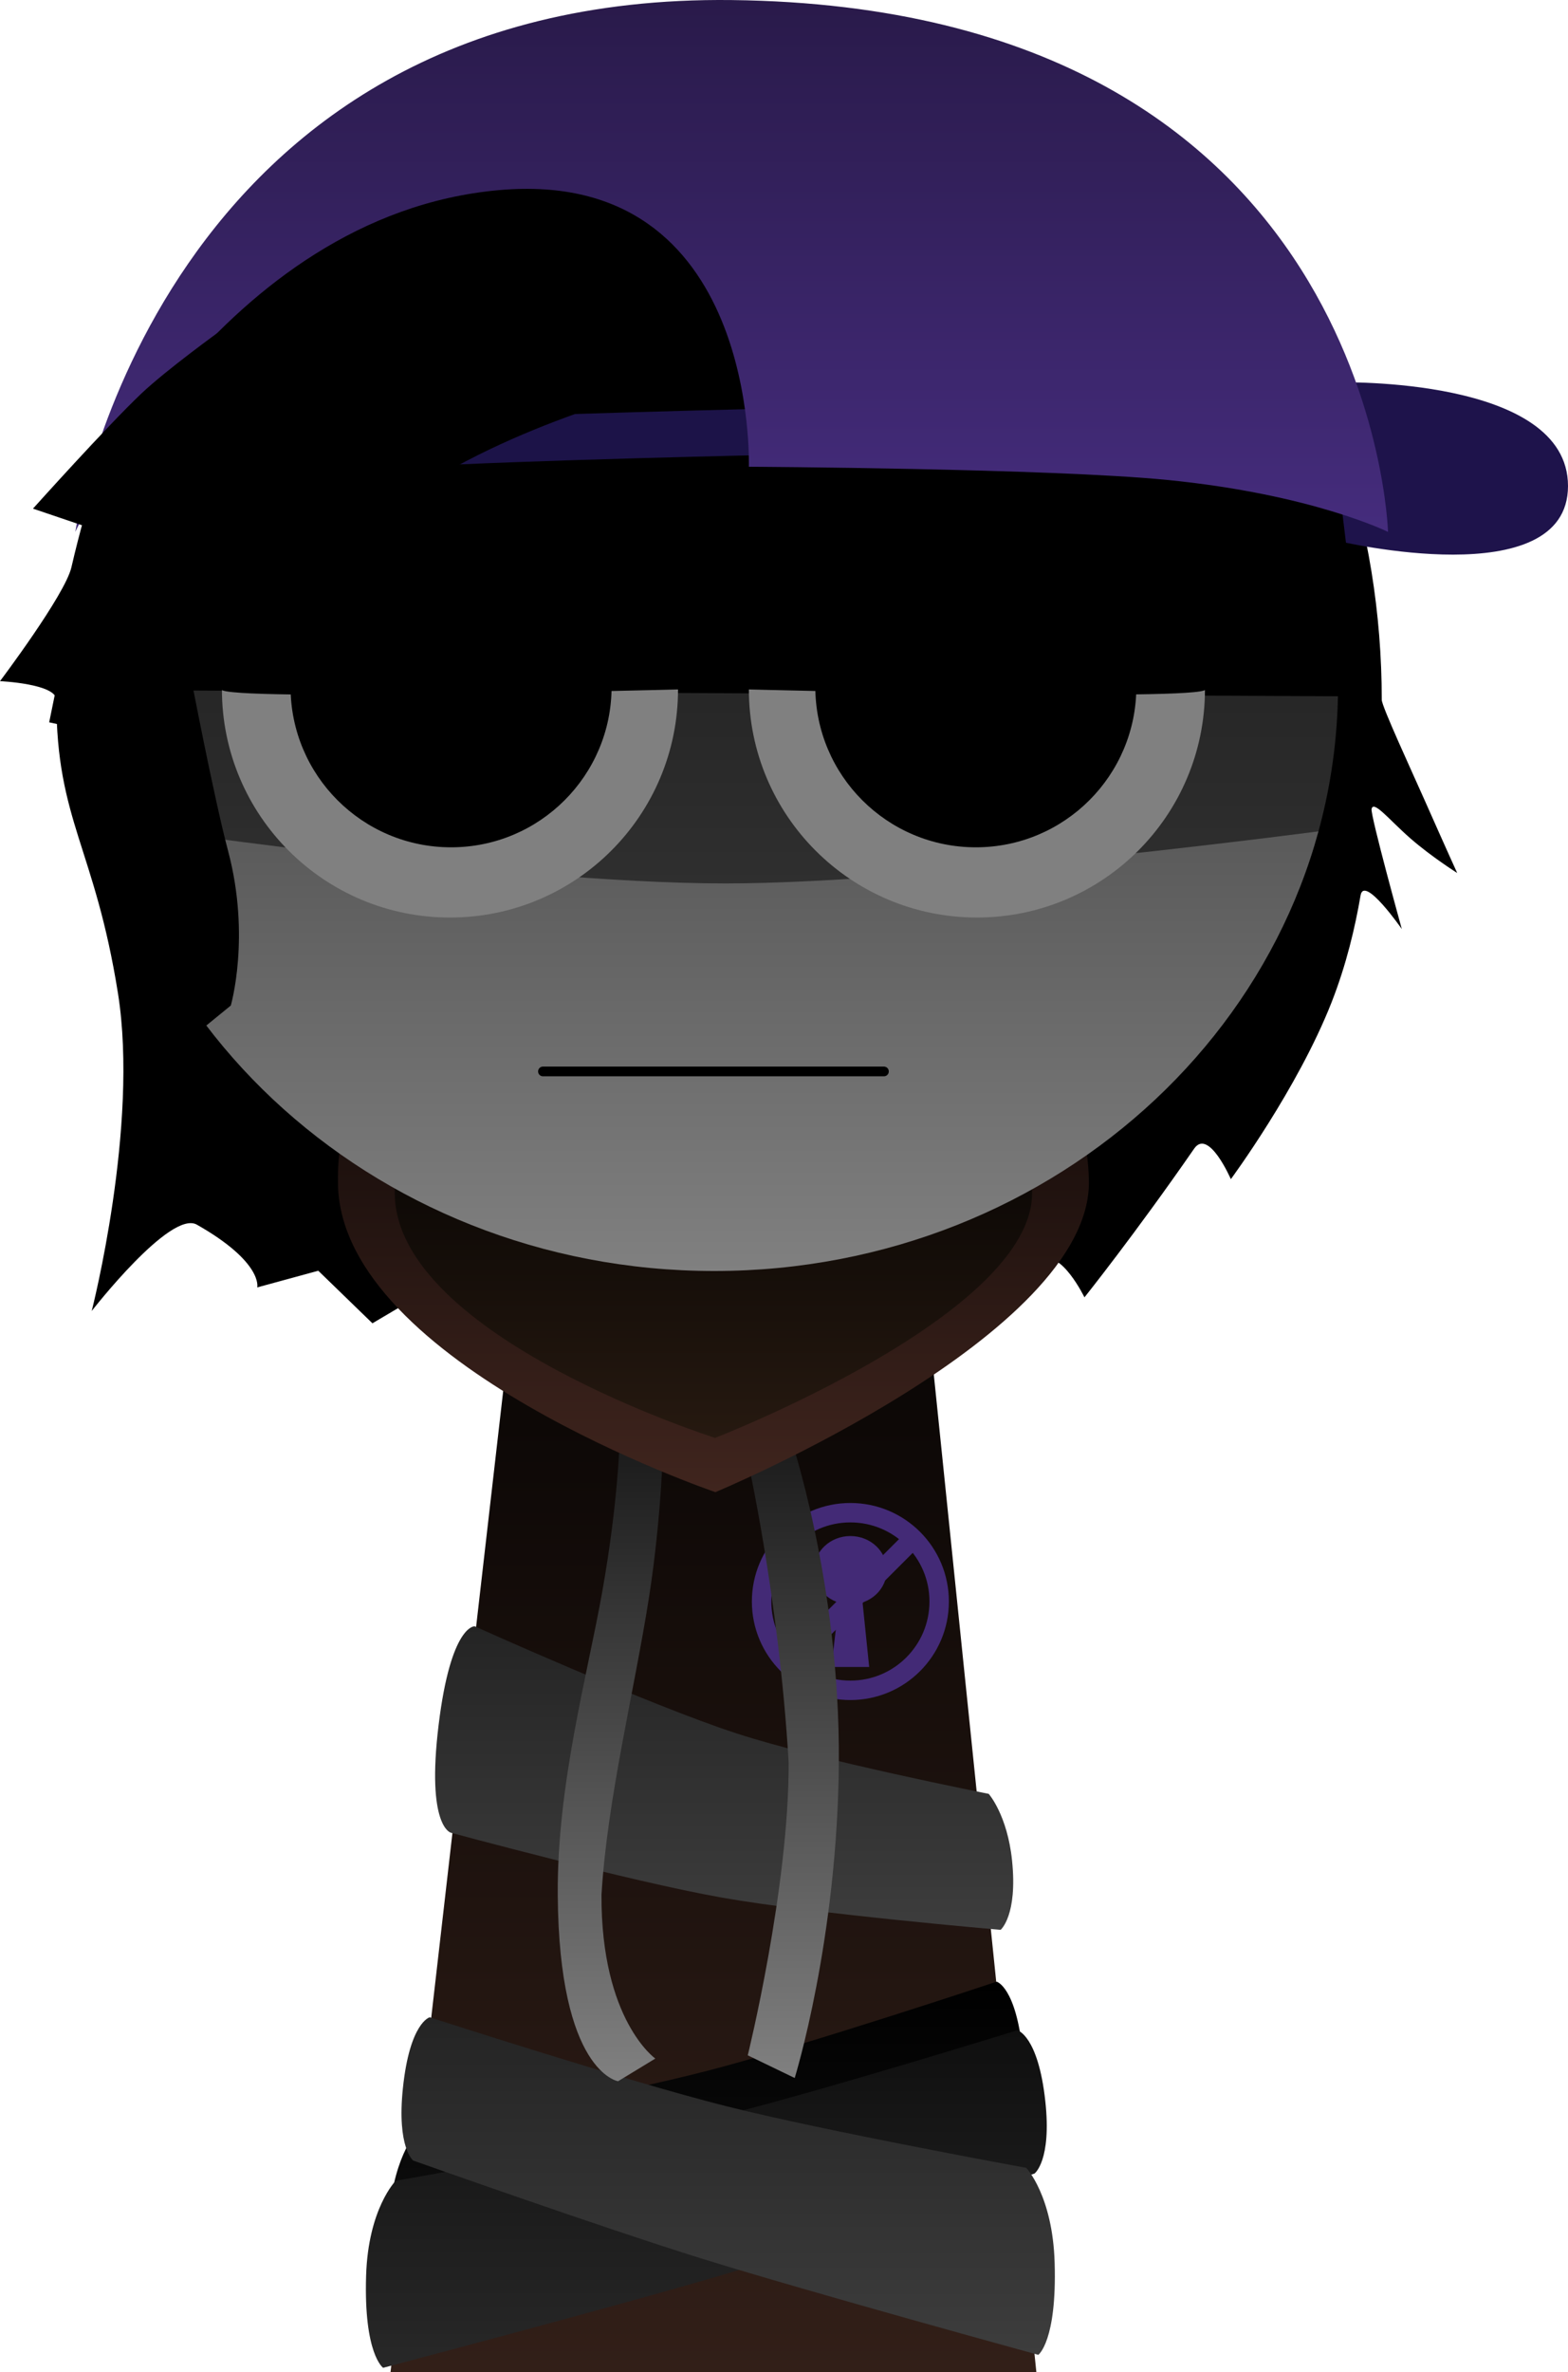 <svg version="1.1" xmlns="http://www.w3.org/2000/svg" xmlns:xlink="http://www.w3.org/1999/xlink" width="161.452" height="244.197" viewBox="0,0,161.452,244.197"><defs><linearGradient x1="320" y1="175.5" x2="320" y2="307.5" gradientUnits="userSpaceOnUse" id="color-1"><stop offset="0" stop-color="#000000"/><stop offset="1" stop-color="#321f18"/></linearGradient><linearGradient x1="321.103" y1="230.717" x2="321.103" y2="261.967" gradientUnits="userSpaceOnUse" id="color-2"><stop offset="0" stop-color="#242424"/><stop offset="1" stop-color="#3d3d3d"/></linearGradient><linearGradient x1="319.267" y1="267.3" x2="319.267" y2="302.05" gradientUnits="userSpaceOnUse" id="color-3"><stop offset="0" stop-color="#000000"/><stop offset="1" stop-color="#131313"/></linearGradient><linearGradient x1="319.267" y1="272.3" x2="319.267" y2="307.05" gradientUnits="userSpaceOnUse" id="color-4"><stop offset="0" stop-color="#0f0f0f"/><stop offset="1" stop-color="#282828"/></linearGradient><linearGradient x1="321.517" y1="270.967" x2="321.517" y2="305.717" gradientUnits="userSpaceOnUse" id="color-5"><stop offset="0" stop-color="#242424"/><stop offset="1" stop-color="#3d3d3d"/></linearGradient><linearGradient x1="309.407" y1="211.384" x2="309.407" y2="277.55" gradientUnits="userSpaceOnUse" id="color-6"><stop offset="0" stop-color="#1a1a1a"/><stop offset="1" stop-color="#808080"/></linearGradient><linearGradient x1="328.141" y1="210.988" x2="328.141" y2="277.217" gradientUnits="userSpaceOnUse" id="color-7"><stop offset="0" stop-color="#1a1a1a"/><stop offset="1" stop-color="#808080"/></linearGradient><linearGradient x1="319.998" y1="166.546" x2="319.998" y2="216.909" gradientUnits="userSpaceOnUse" id="color-8"><stop offset="0" stop-color="#0d0706"/><stop offset="1" stop-color="#40251e"/></linearGradient><linearGradient x1="319.998" y1="171.539" x2="319.998" y2="211.324" gradientUnits="userSpaceOnUse" id="color-9"><stop offset="0" stop-color="#000000"/><stop offset="1" stop-color="#261910"/></linearGradient><linearGradient x1="320.077" y1="73.548" x2="320.077" y2="194.144" gradientUnits="userSpaceOnUse" id="color-10"><stop offset="0" stop-color="#1a1a1a"/><stop offset="1" stop-color="#808080"/></linearGradient><linearGradient x1="321.875" y1="63.303" x2="321.875" y2="118.059" gradientUnits="userSpaceOnUse" id="color-11"><stop offset="0" stop-color="#291a4a"/><stop offset="1" stop-color="#452c7d"/></linearGradient></defs><g transform="translate(-246.539,-63.303)"><g data-paper-data="{&quot;isPaintingLayer&quot;:true}" fill-rule="nonzero" stroke-linejoin="miter" stroke-miterlimit="10" stroke-dasharray="" stroke-dashoffset="0" style="mix-blend-mode: normal"><path d="M252.34,135.346c0,-1.657 -5.801,-1.923 -5.801,-1.923c0,0 6.696,-8.877 7.352,-11.718c6.66,-28.822 23.99,-56.22 66.686,-56.745c45.686,-0.563 68.237,35.011 68.237,70.386c0,0.668 3.078,7.312 4.43,10.366c2.279,5.146 3.337,7.459 3.337,7.459c0,0 -2.647,-1.667 -4.824,-3.567c-2.141,-1.869 -3.81,-3.979 -3.991,-3.015c-0.123,0.654 3.113,12.354 3.113,12.354c0,0 -3.882,-5.592 -4.245,-3.471c-0.561,3.281 -1.46,7.122 -2.996,11.035c-3.494,8.895 -10.363,18.181 -10.363,18.181c0,0 -2.292,-5.286 -3.777,-3.142c-6.077,8.779 -11.296,15.31 -11.296,15.31c0,0 -2.41,-4.977 -4.471,-3.868c-9.326,5.02 -20.063,7.911 -31.653,7.911c-4.043,0 -30.781,-5.164 -30.781,-5.164l-6.41,3.792l-5.576,-5.41l-6.285,1.714c0,0 0.632,-2.569 -6.218,-6.458c-2.728,-1.549 -10.826,8.888 -10.826,8.888c0,0 4.878,-19.04 2.704,-32.696c-2.394,-15.041 -6.344,-17.755 -6.344,-30.217z" fill="#000000" stroke="#000000" stroke-width="0" stroke-linecap="butt"/><path d="M286.75,307.5l15.143,-131.842l37.783,-0.158l13.574,132z" fill="url(#color-1)" stroke="#000000" stroke-width="0" stroke-linecap="butt"/><g><g fill="#432a76" stroke="#000000" stroke-width="0" stroke-linecap="butt"><path d="M332.155,234.906l0.884,-7.694l2.205,-0.009l0.792,7.703z"/><path d="M330.351,224.947c0,-1.943 1.678,-3.519 3.749,-3.519c2.07,0 3.749,1.575 3.749,3.519c0,1.943 -1.678,3.519 -3.749,3.519c-2.07,0 -3.749,-1.575 -3.749,-3.519z"/></g><path d="M324.957,228.167c0,-5.049 4.093,-9.143 9.143,-9.143c5.049,0 9.143,4.093 9.143,9.143c0,5.049 -4.093,9.143 -9.143,9.143c-5.049,0 -9.143,-4.093 -9.143,-9.143z" fill="none" stroke="#432a76" stroke-width="2" stroke-linecap="butt"/><path d="M327.887,234.38l12.491,-12.491" fill="none" stroke="#432a76" stroke-width="2" stroke-linecap="round"/></g><path d="M292.959,251.967c0,0 -2.542,-0.609 -1.255,-11.117c1.261,-10.295 3.706,-10.133 3.706,-10.133c0,0 17.949,8.089 26.968,11.028c8.607,2.805 25.965,6.222 25.965,6.222c0,0 1.916,2.167 2.403,6.854c0.59,5.68 -1.177,7.146 -1.177,7.146c0,0 -19.202,-1.642 -28.703,-3.32c-9.367,-1.655 -27.906,-6.68 -27.906,-6.68z" fill="url(#color-2)" stroke="none" stroke-width="0" stroke-linecap="butt"/><path d="M321.811,292.176c-10.763,3.438 -33.609,9.875 -33.609,9.875c0,0 -1.872,-1.396 -1.635,-9.496c0.202,-6.905 2.843,-9.754 2.843,-9.754c0,0 20.134,-3.773 30.097,-6.358c9.954,-2.582 29.654,-9.142 29.654,-9.142c0,0 1.994,0.524 2.684,7.292c0.625,6.138 -1.033,7.458 -1.033,7.458c0,0 -18.942,6.912 -29.002,10.125z" data-paper-data="{&quot;index&quot;:null}" fill="url(#color-3)" stroke="none" stroke-width="0" stroke-linecap="butt"/><path d="M321.993,297.176c-11.53,3.438 -36.005,9.875 -36.005,9.875c0,0 -2.006,-1.396 -1.752,-9.496c0.217,-6.905 3.046,-9.754 3.046,-9.754c0,0 21.569,-3.773 32.244,-6.358c10.663,-2.582 31.769,-9.142 31.769,-9.142c0,0 2.136,0.524 2.875,7.292c0.67,6.138 -1.107,7.458 -1.107,7.458c0,0 -20.293,6.912 -31.07,10.125z" data-paper-data="{&quot;index&quot;:null}" fill="url(#color-4)" stroke="none" stroke-width="0" stroke-linecap="butt"/><path d="M289.087,285.717c0,0 -1.705,-1.32 -1.062,-7.458c0.709,-6.768 2.759,-7.292 2.759,-7.292c0,0 20.253,6.56 30.485,9.142c10.243,2.585 30.94,6.358 30.94,6.358c0,0 2.715,2.849 2.923,9.754c0.244,8.101 -1.681,9.496 -1.681,9.496c0,0 -23.486,-6.437 -34.55,-9.875c-10.341,-3.213 -29.814,-10.125 -29.814,-10.125z" fill="url(#color-5)" stroke="none" stroke-width="0" stroke-linecap="butt"/><path d="M310.181,277.55c0,0 -6.086,-0.909 -6.212,-19.192c-0.078,-11.321 3.04,-22.543 4.578,-31.177c1.682,-9.446 1.801,-15.797 1.801,-15.797h4.5c0,0 -0.153,7.898 -1.493,16.418c-1.529,9.719 -4.301,20.749 -4.883,30.571c-0.053,12.901 5.543,16.844 5.543,16.844z" fill="url(#color-6)" stroke="none" stroke-width="0" stroke-linecap="butt"/><path d="M323.534,274.884c0,0 4.262,-17.277 4.209,-30.178c-1.021,-17.237 -4.376,-31.837 -4.376,-31.837l4.5,-1.818c0,0 5.172,15.127 5.045,33.641c-0.126,18.283 -4.545,32.526 -4.545,32.526z" data-paper-data="{&quot;index&quot;:null}" fill="url(#color-7)" stroke="none" stroke-width="0" stroke-linecap="butt"/><path d="M320.201,216.909c0,0 -38.495,-13.103 -38.861,-31.669c-0.367,-18.567 17.04,-18.317 38.054,-18.657c24.617,-0.399 38.951,2.352 39.265,18.263c0.314,15.911 -38.458,32.064 -38.458,32.064z" fill="url(#color-8)" stroke="none" stroke-width="0" stroke-linecap="butt"/><path d="M320.17,211.324c0,0 -32.67,-10.351 -32.981,-25.018c-0.311,-14.667 14.461,-14.47 32.296,-14.739c20.892,-0.315 33.057,1.858 33.323,14.428c0.267,12.569 -32.639,25.33 -32.639,25.33z" fill="url(#color-9)" stroke="none" stroke-width="0" stroke-linecap="butt"/><path d="M384.324,118.997v-16.333c0,0 23.667,-0.62 23.667,10.667c0,11.287 -23.667,5.667 -23.667,5.667z" fill="#1e134b" stroke="none" stroke-width="0" stroke-linecap="butt"/><path d="M255.84,133.846c0,-33.302 28.76,-60.298 64.237,-60.298c35.477,0 64.237,26.996 64.237,60.298c0,33.302 -28.76,60.298 -64.237,60.298c-35.477,0 -64.237,-26.996 -64.237,-60.298z" fill="url(#color-10)" stroke="#000000" stroke-width="0" stroke-linecap="butt"/><path d="M254.38,134.33l4,-20.667c0,0 41.311,-17 63.667,-17c20.747,0 62.333,16.333 62.333,16.333l2.667,22z" fill="#000000" stroke="none" stroke-width="0" stroke-linecap="butt"/><path d="M386.713,126.663l-2.687,22c0,0 -41.9,5.583 -62.803,5.583c-22.524,0 -64.147,-6.25 -64.147,-6.25l-4.03,-20.667z" data-paper-data="{&quot;index&quot;:null}" fill-opacity="0.5" fill="#000000" stroke="none" stroke-width="0" stroke-linecap="butt"/><path d="M269.39,134.276c0,-12.968 10.513,-23.481 23.481,-23.481c12.968,0 23.481,10.513 23.481,23.481c0,12.968 -10.513,23.481 -23.481,23.481c-12.968,0 -23.481,-10.513 -23.481,-23.481z" fill="#808080" stroke="#000000" stroke-width="0" stroke-linecap="butt"/><path d="M276.456,134c0,-9.128 7.4,-16.528 16.528,-16.528c9.128,0 16.528,7.4 16.528,16.528c0,9.128 -7.4,16.528 -16.528,16.528c-9.128,0 -16.528,-7.4 -16.528,-16.528z" fill="#000000" stroke="none" stroke-width="0" stroke-linecap="butt"/><path d="M347.129,157.756c-12.968,0 -23.481,-10.513 -23.481,-23.481c0,-12.968 10.513,-23.481 23.481,-23.481c12.968,0 23.481,10.513 23.481,23.481c0,12.968 -10.513,23.481 -23.481,23.481z" data-paper-data="{&quot;index&quot;:null}" fill="#808080" stroke="#000000" stroke-width="0" stroke-linecap="butt"/><path d="M347.017,150.528c-9.128,0 -16.528,-7.4 -16.528,-16.528c0,-9.128 7.4,-16.528 16.528,-16.528c9.128,0 16.528,7.4 16.528,16.528c0,9.128 -7.4,16.528 -16.528,16.528z" data-paper-data="{&quot;index&quot;:null}" fill="#000000" stroke="none" stroke-width="0" stroke-linecap="butt"/><path d="M282.028,105.467c0,0 6.709,-5.169 11.797,-6.364c5.088,-1.194 12.334,0.699 12.334,0.699c0,0 -8.038,-0.06 -11.968,0.862c-4.106,0.964 -12.164,4.802 -12.164,4.802z" fill="#000000" stroke="none" stroke-width="0" stroke-linecap="butt"/><path d="M345.962,100.665c-3.929,-0.922 -11.968,-0.862 -11.968,-0.862c0,0 7.246,-1.894 12.334,-0.699c5.088,1.194 11.797,6.364 11.797,6.364c0,0 -8.057,-3.838 -12.164,-4.802z" data-paper-data="{&quot;index&quot;:null}" fill="#000000" stroke="none" stroke-width="0" stroke-linecap="butt"/><path d="M323.427,69.785c29.96,-0.712 39.144,9.275 47.647,17.236c0.951,0.891 -11.169,5.581 -18.26,7.521c-15.297,4.186 -31.024,14.252 -31.024,14.252l-63.594,1.51c0,0 20.88,-39.465 65.231,-40.519z" fill="#000000" stroke="none" stroke-width="0" stroke-linecap="butt"/><path d="M269.39,134.026c0,-12.968 10.513,-23.481 23.481,-23.481c12.968,0 23.481,10.513 23.481,23.481c0,0 -46.961,1.232 -46.961,0z" fill="#000000" stroke="#000000" stroke-width="0.5" stroke-linecap="butt"/><path d="M323.649,134.026c0,-12.968 10.513,-23.481 23.481,-23.481c12.968,0 23.481,10.513 23.481,23.481c0,1.214 -46.961,0 -46.961,0z" data-paper-data="{&quot;index&quot;:null}" fill="#000000" stroke="#000000" stroke-width="0.5" stroke-linecap="butt"/><path d="M255.868,114.359l1.25,-4.25c0,0 20.171,-2.901 31.278,-3.504c11.846,-0.644 37.722,-1.246 37.722,-1.246l0.75,4.75c0,0 -26.235,0.549 -38.226,1.267c-11.666,0.698 -32.774,2.983 -32.774,2.983z" fill="#1c1348" stroke="none" stroke-width="0" stroke-linecap="butt"/><path d="M254.292,118.059c0,0 8.496,-55.442 67.583,-54.75c66.141,0.774 67.583,54.75 67.583,54.75c0,0 -7.8,-3.878 -22.774,-5.353c-12.034,-1.186 -43.037,-1.355 -43.037,-1.355c0,0 1.011,-30.834 -25.693,-28.48c-28.721,2.532 -43.663,35.188 -43.663,35.188z" fill="url(#color-11)" stroke="none" stroke-width="0" stroke-linecap="butt"/><path d="M249.935,115.663c0,0 7.601,-8.472 11.142,-11.83c2.626,-2.49 8.192,-6.504 8.192,-6.504l43.667,6.333c0,0 -18.095,4.591 -28.271,13.736c-5.351,4.809 -18.523,15.331 -18.523,15.331c0,0 2.375,12.487 3.888,18.193c2.335,8.81 0.274,15.893 0.274,15.893l-4.044,3.302c0,0 -6.419,-12.715 -8.256,-18.284c-1.599,-4.847 -2.153,-13.265 -2.153,-13.265l-4.248,-0.907l4.096,-20.044z" fill="#000000" stroke="none" stroke-width="0" stroke-linecap="butt"/><path d="M337.555,173.6h-35.11" fill="none" stroke="#000000" stroke-width="1" stroke-linecap="round"/></g></g></svg>